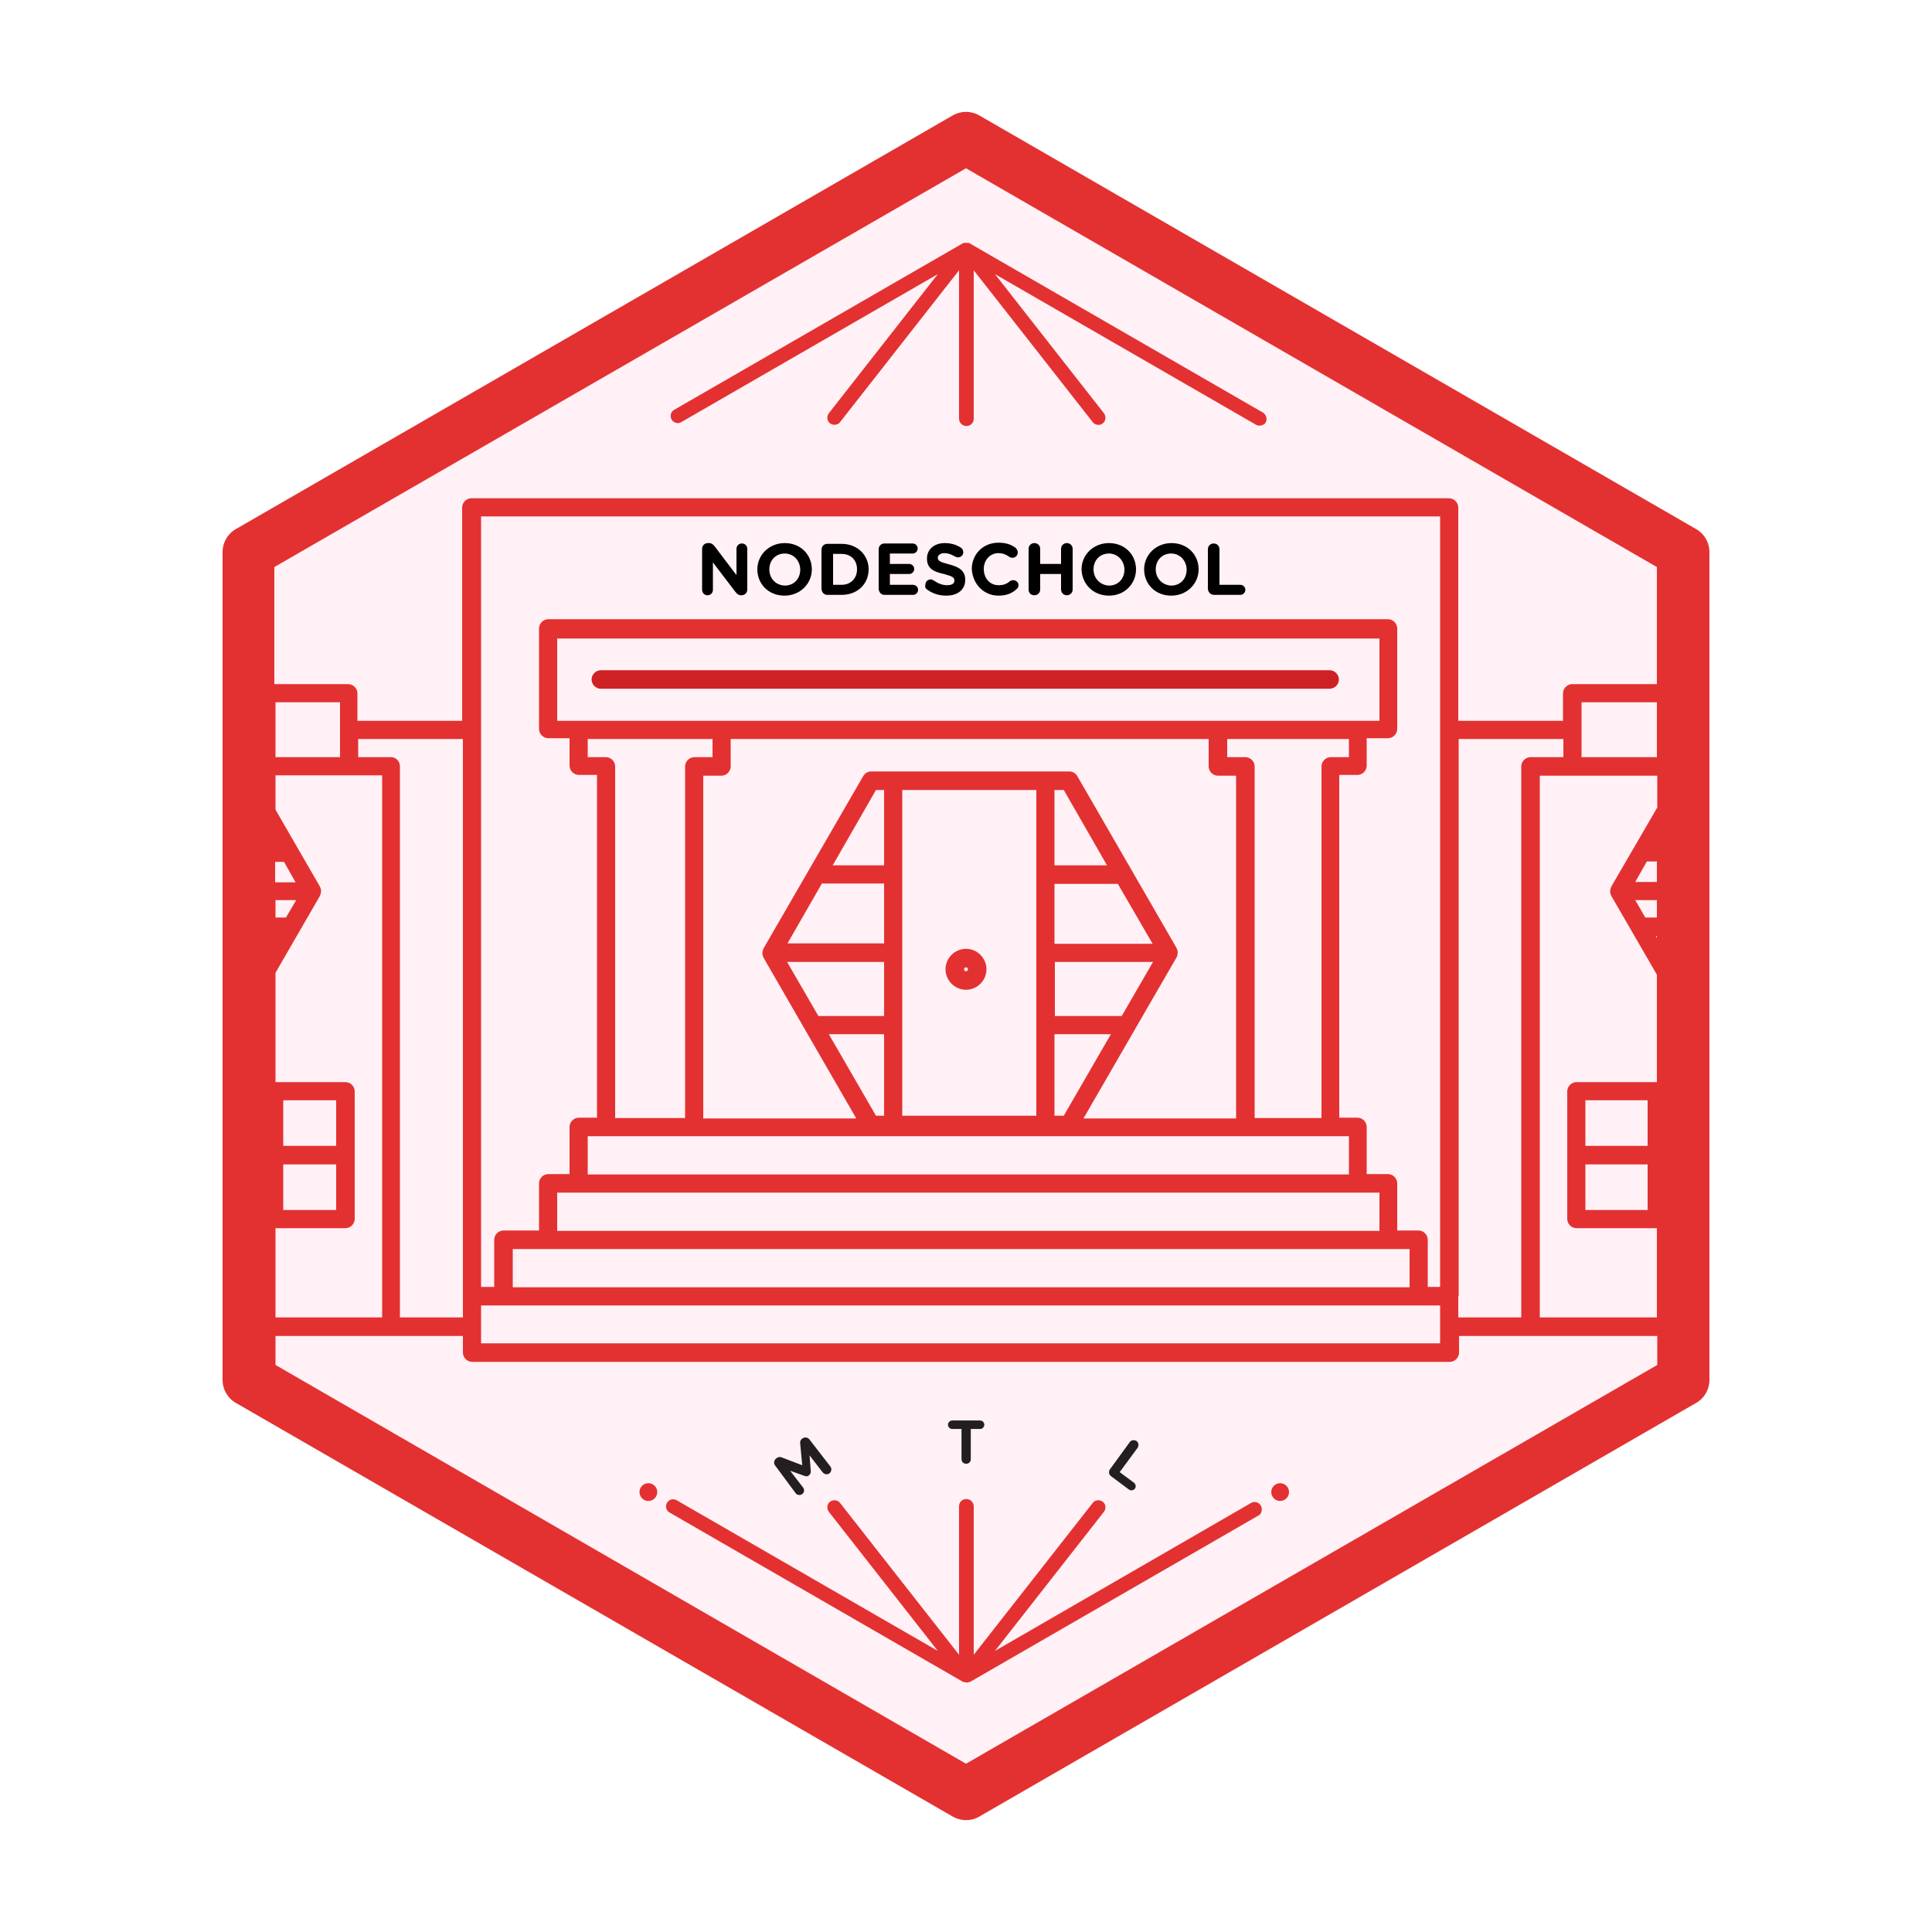 <?xml version="1.0" encoding="UTF-8" standalone="no"?>
<!-- Created with Inkscape (http://www.inkscape.org/) -->

<svg
   xmlns:dc="http://purl.org/dc/elements/1.1/"
   xmlns:cc="http://creativecommons.org/ns#"
   xmlns:rdf="http://www.w3.org/1999/02/22-rdf-syntax-ns#"
   xmlns:svg="http://www.w3.org/2000/svg"
   xmlns="http://www.w3.org/2000/svg"
   xmlns:sodipodi="http://sodipodi.sourceforge.net/DTD/sodipodi-0.dtd"
   xmlns:inkscape="http://www.inkscape.org/namespaces/inkscape"
   width="500"
   height="500"
   viewBox="0 0 500 500"
   id="svg5843"
   version="1.1"
   inkscape:version="0.91 r13725"
   sodipodi:docname="NodeSchoolMTL.svg"
   inkscape:export-filename="/home/paul/Documents/NodeSchoolMTL.png"
   inkscape:export-xdpi="90"
   inkscape:export-ydpi="90">
  <defs
     id="defs5845" />
  <sodipodi:namedview
     id="base"
     pagecolor="#ffffff"
     bordercolor="#666666"
     borderopacity="1.0"
     inkscape:pageopacity="0.0"
     inkscape:pageshadow="2"
     inkscape:zoom="0.35"
     inkscape:cx="-112.14286"
     inkscape:cy="520"
     inkscape:document-units="px"
     inkscape:current-layer="layer1"
     showgrid="false"
     units="px"
     inkscape:window-width="1025"
     inkscape:window-height="875"
     inkscape:window-x="170"
     inkscape:window-y="79"
     inkscape:window-maximized="0" />
  <g
     inkscape:label="Layer 1"
     inkscape:groupmode="layer"
     id="layer1"
     transform="translate(0,-552.362)">
    <g
       id="g6441"
       transform="translate(-4.286,-4.286)">
      <polygon
         style="fill:#ffcade;fill-opacity:0.272"
         id="polygon4906"
         points="890.4,336.9 704.9,444 519.3,336.9 519.3,122.6 704.9,15.4 890.4,122.6 "
         transform="translate(-450.714,576.098)" />
      <circle
         id="circle5286"
         r="0.5"
         cy="807.498"
         cx="255.786"
         style="fill:none" />
      <g
         id="g5288"
         transform="translate(-450.714,576.098)">
        <path
           style="fill:#e33131;fill-opacity:1"
           id="path5290"
           d="m 705,236.7 c 2.9,0 5.3,-2.4 5.3,-5.3 0,-2.9 -2.4,-5.3 -5.3,-5.3 -2.9,0 -5.3,2.4 -5.3,5.3 0,2.9 2.4,5.3 5.3,5.3 z m 0,-5.8 c 0.3,0 0.5,0.2 0.5,0.5 0,0.3 -0.2,0.5 -0.5,0.5 -0.3,0 -0.5,-0.2 -0.5,-0.5 0,-0.3 0.2,-0.5 0.5,-0.5 z"
           inkscape:connector-curvature="0" />
        <path
           style="fill:#ce2123;fill-opacity:1"
           id="path5292"
           d="m 801.5,156.4 c 0,-1.3 -1.1,-2.4 -2.4,-2.4 l -188.6,0 c -1.3,0 -2.4,1.1 -2.4,2.4 0,1.3 1.1,2.4 2.4,2.4 l 188.6,0 c 1.3,0 2.4,-1.1 2.4,-2.4 z"
           inkscape:connector-curvature="0" />
        <path
           style="fill:#e33131;fill-opacity:1"
           id="path5294"
           d="M 781.8,87.3 705.9,43.5 c 0,0 0,0 0,0 -0.1,-0.1 -0.2,-0.1 -0.3,-0.1 0,0 0,0 0,0 0,0 0,0 0,0 0,0 -0.1,0 -0.1,0 0,0 -0.1,0 -0.1,0 -0.1,0 -0.2,0 -0.3,0 0,0 0,0 -0.1,0 0,0 -0.1,0 -0.1,0 -0.1,0 -0.3,0 -0.4,0 0,0 0,0 0,0 0,0 0,0 0,0 0,0 0,0 0,0 -0.1,0 -0.2,0.1 -0.3,0.1 0,0 0,0 0,0 l -74.7,43.1 c -0.9,0.5 -1.2,1.6 -0.7,2.5 0.5,0.9 1.7,1.2 2.5,0.7 l 66.4,-38.3 -28.2,36 c -0.6,0.8 -0.5,2 0.3,2.6 0.8,0.6 2,0.5 2.6,-0.3 l 30.8,-39.3 0,38.4 c 0,1 0.8,1.9 1.9,1.9 1.1,0 1.9,-0.8 1.9,-1.9 l 0,-38.4 30.8,39.3 c 0.4,0.5 0.9,0.7 1.5,0.7 0.4,0 0.8,-0.1 1.1,-0.4 0.8,-0.6 0.9,-1.8 0.3,-2.6 l -28.2,-36 67.6,39 c 0.3,0.2 0.6,0.2 0.9,0.2 0.6,0 1.3,-0.3 1.6,-0.9 0.4,-0.8 0.1,-2 -0.8,-2.5 z"
           inkscape:connector-curvature="0" />
        <path
           style="fill:#e33131;fill-opacity:1"
           id="path5296"
           d="m 781.3,370.2 c -0.5,-0.9 -1.7,-1.2 -2.5,-0.7 l -66.3,38.3 28.2,-36 c 0.6,-0.8 0.5,-2 -0.3,-2.6 -0.8,-0.6 -2,-0.5 -2.6,0.3 l -30.8,39.3 0,-38.4 c 0,-1 -0.8,-1.9 -1.9,-1.9 -1.1,0 -1.9,0.8 -1.9,1.9 l 0,38.4 -30.8,-39.3 c -0.6,-0.8 -1.8,-0.9 -2.6,-0.3 -0.8,0.6 -0.9,1.8 -0.3,2.6 l 28.2,36 -67.6,-39 c -0.9,-0.5 -2,-0.2 -2.5,0.7 -0.5,0.9 -0.2,2 0.7,2.5 l 75.9,43.8 c 0,0 0,0 0.1,0 0.1,0 0.1,0.1 0.2,0.1 0,0 0,0 0.1,0 0,0 0,0 0.1,0 0,0 0.1,0 0.1,0 0.1,0 0.3,0.1 0.4,0.1 l 0,0 0,0 0,0 c 0,0 0,0 0,0 0.2,0 0.3,0 0.4,-0.1 0,0 0.1,0 0.1,0 0,0 0.1,0 0.1,0 0.1,0 0.1,-0.1 0.2,-0.1 0,0 0,0 0.1,0 l 74.7,-43.1 c 0.7,-0.4 1,-1.6 0.5,-2.5 z"
           inkscape:connector-curvature="0" />
        <circle
           style="fill:#e33131;fill-opacity:1"
           id="circle5298"
           r="2.3"
           cy="366.7"
           cx="786.3" />
        <circle
           style="fill:#e33131;fill-opacity:1"
           id="circle5300"
           r="2.3"
           cy="366.7"
           cx="622.8" />
        <path
           style="fill:#e33131;fill-opacity:1"
           id="path5308"
           d="M 894,117.5 708.4,10.4 c -2.1,-1.2 -4.7,-1.2 -6.8,0 L 516,117.5 c -2.1,1.2 -3.4,3.5 -3.4,5.9 l 0,214.3 c 0,2.4 1.3,4.7 3.4,5.9 l 185.6,107.1 c 1.1,0.6 2.2,0.9 3.4,0.9 1.2,0 2.4,-0.3 3.4,-0.9 L 894,343.6 c 2.1,-1.2 3.4,-3.5 3.4,-5.9 l 0,-214.3 c 0,-2.4 -1.3,-4.7 -3.4,-5.9 z m -189,-93.4 178.8,103.2 0,30.3 -21.9,0 c -1.3,0 -2.4,1.1 -2.4,2.4 l 0,7.1 -27.1,0 0,-55.2 c 0,-1.3 -1.1,-2.4 -2.4,-2.4 l -253,0 c -1.3,0 -2.4,1.1 -2.4,2.4 l 0,55.2 -27.1,0 0,-7.1 c 0,-1.3 -1.1,-2.4 -2.4,-2.4 l -19.1,0 0,-30.3 179,-103.2 z m 160.3,257.8 16.1,0 0,11.8 -16.1,0 0,-11.8 z m 0,-4.8 0,-11.8 16.1,0 0,11.8 -16.1,0 z m 18.5,-53.8 -0.3,-0.5 0.3,0 0,0.5 z m -3,-5.3 -2.6,-4.5 5.6,0 0,4.5 -3,0 z m -2.6,-9.2 3,-5.3 2.6,0 0,5.3 -5.6,0 z M 883.8,189.7 872,210 c 0,0 0,0.1 0,0.1 -0.1,0.1 -0.1,0.3 -0.2,0.4 0,0 0,0.1 0,0.1 0,0.2 -0.1,0.4 -0.1,0.6 0,0.2 0,0.4 0.1,0.6 0,0 0,0.1 0,0.1 0,0.1 0.1,0.3 0.2,0.4 0,0 0,0.1 0,0.1 l 11.8,20.4 0,27.8 -20.8,0 c -1.3,0 -2.4,1.1 -2.4,2.4 l 0,16.5 0,16.5 c 0,1.3 1.1,2.4 2.4,2.4 l 20.8,0 0,23.1 -30.3,0 0,-140.2 8.5,0 21.9,0 0,8.4 z m -355.3,13.9 3,5.3 -5.3,0 0,-5.3 2.3,0 z m 3.1,10 -2.6,4.4 -2.7,0 0,-4.5 5.3,0 z m -5.3,9.2 0,0 0,0 0,0 z m 15.7,54.3 -13.7,0 0,-11.8 13.7,0 0,11.8 z m 0,4.8 0,11.8 -13.7,0 0,-11.8 13.7,0 z m -15.7,16.5 18.1,0 c 1.3,0 2.4,-1.1 2.4,-2.4 l 0,-16.5 0,-16.5 c 0,-1.3 -1.1,-2.4 -2.4,-2.4 l -18.1,0 0,-28.3 11.5,-19.9 c 0,0 0,-0.1 0,-0.1 0.1,-0.1 0.1,-0.3 0.2,-0.4 0,0 0,-0.1 0,-0.1 0,-0.2 0.1,-0.4 0.1,-0.6 0,-0.2 0,-0.4 -0.1,-0.6 0,0 0,-0.1 0,-0.1 0,-0.1 -0.1,-0.3 -0.2,-0.4 0,0 0,-0.1 0,-0.1 l -11.5,-19.9 0,-8.9 19.1,0 8.5,0 0,140.3 -27.6,0 0,-23.1 z m 16.7,-129 0,7.1 -16.7,0 0,-14.2 16.7,0 0,7.1 z m 13.2,7.1 -8.5,0 0,-4.7 27.1,0 0,144.2 0,5.5 -16.3,0 0,-142.6 c 0,-1.3 -1,-2.4 -2.3,-2.4 z m 271.5,-7.1 0,144.2 -3.2,0 0,-12.2 c 0,-1.3 -1.1,-2.4 -2.4,-2.4 l -5.5,0 0,-12.2 c 0,-1.3 -1.1,-2.4 -2.4,-2.4 l -5.5,0 0,-12.2 c 0,-1.3 -1.1,-2.4 -2.4,-2.4 l -4.7,0 0,-88.7 4.7,0 c 1.3,0 2.4,-1.1 2.4,-2.4 l 0,-7.1 5.5,0 c 1.3,0 2.4,-1.1 2.4,-2.4 l 0,-26 c 0,-1.3 -1.1,-2.4 -2.4,-2.4 l -217.3,0 c -1.3,0 -2.4,1.1 -2.4,2.4 l 0,26 c 0,1.3 1.1,2.4 2.4,2.4 l 5.5,0 0,7.1 c 0,1.3 1.1,2.4 2.4,2.4 l 4.7,0 0,88.7 -4.7,0 c -1.3,0 -2.4,1.1 -2.4,2.4 l 0,12.2 -5.5,0 c -1.3,0 -2.4,1.1 -2.4,2.4 l 0,12.2 -9.2,0 c -1.3,0 -2.4,1.1 -2.4,2.4 l 0,12.2 -3.4,0 0,-144.2 0,-55.2 248.2,0 0,55.2 z m -215.9,7.1 -4.7,0 0,-4.7 32.3,0 0,4.7 -4.7,0 c -1.3,0 -2.4,1.1 -2.4,2.4 l 0,91 -18.1,0 0,-91 c 0,-1.3 -1.1,-2.4 -2.4,-2.4 z m -12.6,-9.4 0,-21.3 212.8,0 0,21.3 -5.5,0 -36.2,0 -128.5,0 -37,0 -5.6,0 z m 197.8,11.8 0,91 -17.3,0 0,-91 c 0,-1.3 -1.1,-2.4 -2.4,-2.4 l -4.7,0 0,-4.7 31.5,0 0,4.7 -4.7,0 c -1.3,0 -2.4,1.1 -2.4,2.4 z m -69.1,69.3 14.6,0 -12.2,21.1 -2.4,0 0,-21.1 z m 17.4,-4.7 -17.3,0 0,-14 25.4,0 -8.1,14 z m -17.4,-18.7 0,-15.5 16.4,0 9,15.5 -25.4,0 z m 0,-20.3 0,-19.5 2.4,0 11.2,19.5 -13.6,0 z m -4.7,22.7 0,42.1 -34.7,0 0,-23.4 0,-18.7 0,-20.3 0,-21.9 34.7,0 0,42.2 z m -39.4,-22.7 -13.3,0 11.2,-19.5 2.1,0 0,19.5 z m -16.1,4.7 16.1,0 0,15.5 -25,0 8.9,-15.5 z m 16.1,20.3 0,14 -17,0 -8.1,-14 25.1,0 z m 0,18.7 0,21.1 -2.1,0 -12.2,-21.1 14.3,0 z m 75.7,-19.9 c 0,0 0,0 0,0 0.1,-0.2 0.2,-0.3 0.2,-0.5 0,0 0,-0.1 0,-0.1 0,-0.2 0.1,-0.4 0.1,-0.6 0,-0.2 0,-0.4 -0.1,-0.6 0,0 0,-0.1 0,-0.1 0,-0.1 -0.1,-0.3 -0.2,-0.4 0,0 0,-0.1 0,-0.1 l -25.7,-44.5 c -0.4,-0.7 -1.2,-1.2 -2,-1.2 l -6.2,0 -39.4,0 -5.8,0 c -0.8,0 -1.6,0.5 -2,1.2 L 652.6,226 c 0,0 0,0.1 0,0.1 -0.1,0.1 -0.1,0.3 -0.2,0.4 0,0 0,0.1 0,0.1 0,0.2 -0.1,0.4 -0.1,0.6 0,0.2 0,0.4 0.1,0.6 0,0 0,0.1 0,0.1 0,0.1 0.1,0.3 0.2,0.4 0,0 0,0.1 0,0.1 l 24,41.6 -39.6,0 0,-88.7 4.7,0 c 1.3,0 2.4,-1.1 2.4,-2.4 l 0,-7.1 123.7,0 0,7.1 c 0,1.3 1.1,2.4 2.4,2.4 l 4.7,0 0,88.7 -39.5,0 24.1,-41.7 z m 39.9,46.3 4.7,0 0,9.9 -197,0 0,-9.9 4.7,0 187.6,0 z m 7.1,14.6 5.5,0 0,9.9 -212.8,0 0,-9.9 5.5,0 201.8,0 z m 7.8,14.6 5.5,0 0,9.9 -232.1,0 0,-9.9 9.2,0 217.4,0 z m -234.8,20.1 0,-5.5 5.8,0 236.9,0 5.5,0 0,5.5 0,4.3 -248.2,0 0,-4.3 z m 253,-7.9 0,-144.2 27.1,0 0,4.7 -8.5,0 c -1.3,0 -2.4,1.1 -2.4,2.4 l 0,142.6 -16.3,0 0,-5.5 z m 31.8,-139.5 0,-7.1 0,-7.1 19.5,0 0,14.2 -19.5,0 z M 705,437 526.3,333.8 l 0,-7.5 29.9,0 0,0 18.6,0 0,4.3 c 0,1.3 1.1,2.4 2.4,2.4 l 253,0 c 1.3,0 2.4,-1.1 2.4,-2.4 l 0,-4.3 18.6,0 0,0 32.7,0 0,7.5 L 705,437 Z"
           inkscape:connector-curvature="0" />
        <path
           style="fill:#000000;fill-opacity:1"
           id="path5310"
           d="m 638.1,134.6 c 0.8,0 1.4,-0.6 1.4,-1.4 l 0,-7.1 5.8,7.6 c 0.4,0.5 0.8,0.9 1.5,0.9 l 0.1,0 c 0.8,0 1.5,-0.6 1.5,-1.5 l 0,-10.5 c 0,-0.8 -0.6,-1.4 -1.4,-1.4 -0.8,0 -1.4,0.6 -1.4,1.4 l 0,6.8 -5.6,-7.4 c -0.4,-0.5 -0.8,-0.9 -1.5,-0.9 l -0.3,0 c -0.8,0 -1.5,0.6 -1.5,1.5 l 0,10.5 c 0,0.9 0.6,1.5 1.4,1.5 z"
           inkscape:connector-curvature="0" />
        <path
           style="fill:#000000;fill-opacity:1"
           id="path5312"
           d="m 658,134.7 c 4.1,0 7.1,-3.1 7.1,-6.8 l 0,0 c 0,-3.8 -2.9,-6.8 -7,-6.8 -4.1,0 -7.1,3.1 -7.1,6.8 l 0,0 c 0,3.8 2.9,6.8 7,6.8 z m -3.9,-6.8 c 0,-2.3 1.6,-4.1 4,-4.1 2.3,0 4,1.9 4,4.2 l 0,0 c 0,2.3 -1.6,4.1 -4,4.1 -2.4,-0.1 -4,-1.9 -4,-4.2 l 0,0 z"
           inkscape:connector-curvature="0" />
        <path
           style="fill:#000000;fill-opacity:1"
           id="path5314"
           d="m 669.1,134.5 3.7,0 c 4.2,0 7,-2.9 7,-6.6 l 0,0 c 0,-3.7 -2.9,-6.6 -7,-6.6 l -3.7,0 c -0.8,0 -1.5,0.6 -1.5,1.5 l 0,10.2 c 0.1,0.9 0.7,1.5 1.5,1.5 z m 1.5,-10.6 2.2,0 c 2.4,0 4,1.6 4,4 l 0,0 c 0,2.3 -1.6,4 -4,4 l -2.2,0 0,-8 z"
           inkscape:connector-curvature="0" />
        <path
           style="fill:#000000;fill-opacity:1"
           id="path5316"
           d="m 683.9,134.5 7.4,0 c 0.7,0 1.3,-0.6 1.3,-1.3 0,-0.7 -0.6,-1.3 -1.3,-1.3 l -6,0 0,-2.8 5,0 c 0.7,0 1.3,-0.6 1.3,-1.3 0,-0.7 -0.6,-1.3 -1.3,-1.3 l -5,0 0,-2.7 5.9,0 c 0.7,0 1.3,-0.6 1.3,-1.3 0,-0.7 -0.6,-1.3 -1.3,-1.3 l -7.3,0 c -0.8,0 -1.5,0.6 -1.5,1.5 l 0,10.3 c 0.1,0.9 0.7,1.5 1.5,1.5 z"
           inkscape:connector-curvature="0" />
        <path
           style="fill:#000000;fill-opacity:1"
           id="path5318"
           d="m 694.9,133.1 c 1.5,1.1 3.2,1.6 5,1.6 2.9,0 4.9,-1.5 4.9,-4.1 l 0,0 c 0,-2.3 -1.5,-3.3 -4.2,-4 -2.3,-0.6 -2.9,-0.9 -2.9,-1.7 l 0,0 c 0,-0.6 0.6,-1.2 1.7,-1.2 0.9,0 1.8,0.3 2.8,0.9 0.2,0.1 0.5,0.2 0.7,0.2 0.8,0 1.4,-0.6 1.4,-1.3 0,-0.6 -0.3,-1 -0.6,-1.2 -1.2,-0.8 -2.6,-1.2 -4.2,-1.2 -2.7,0 -4.6,1.6 -4.6,4 l 0,0 c 0,2.6 1.7,3.4 4.4,4 2.2,0.6 2.7,0.9 2.7,1.7 l 0,0 c 0,0.8 -0.7,1.2 -1.9,1.2 -1.3,0 -2.4,-0.5 -3.4,-1.2 -0.2,-0.1 -0.5,-0.3 -0.8,-0.3 -0.8,0 -1.4,0.6 -1.4,1.3 -0.2,0.7 0.1,1.1 0.4,1.3 z"
           inkscape:connector-curvature="0" />
        <path
           style="fill:#000000;fill-opacity:1"
           id="path5320"
           d="m 713.4,134.7 c 2.1,0 3.5,-0.6 4.7,-1.7 0.3,-0.2 0.5,-0.6 0.5,-1 0,-0.7 -0.6,-1.3 -1.4,-1.3 -0.3,0 -0.6,0.1 -0.9,0.3 -0.8,0.7 -1.6,1 -2.9,1 -2.3,0 -3.8,-1.9 -3.8,-4.2 l 0,0 c 0,-2.3 1.6,-4.1 3.8,-4.1 1,0 1.9,0.3 2.7,0.9 0.2,0.1 0.5,0.3 0.9,0.3 0.8,0 1.4,-0.6 1.4,-1.4 0,-0.5 -0.3,-0.9 -0.6,-1.2 -1.1,-0.8 -2.4,-1.3 -4.4,-1.3 -4.1,0 -6.9,3.1 -6.9,6.8 l 0,0 c 0.2,3.9 3.1,6.9 6.9,6.9 z"
           inkscape:connector-curvature="0" />
        <path
           style="fill:#000000;fill-opacity:1"
           id="path5322"
           d="m 722.7,134.6 c 0.8,0 1.5,-0.6 1.5,-1.5 l 0,-4 5.4,0 0,4 c 0,0.8 0.6,1.5 1.5,1.5 0.8,0 1.5,-0.6 1.5,-1.5 l 0,-10.5 c 0,-0.8 -0.6,-1.5 -1.5,-1.5 -0.8,0 -1.5,0.6 -1.5,1.5 l 0,3.9 -5.4,0 0,-3.9 c 0,-0.8 -0.6,-1.5 -1.5,-1.5 -0.8,0 -1.5,0.6 -1.5,1.5 l 0,10.5 c 0,0.9 0.6,1.5 1.5,1.5 z"
           inkscape:connector-curvature="0" />
        <path
           style="fill:#000000;fill-opacity:1"
           id="path5324"
           d="m 742,134.7 c 4.1,0 7,-3.1 7,-6.8 l 0,0 c 0,-3.8 -2.9,-6.8 -7,-6.8 -4.1,0 -7.1,3.1 -7.1,6.8 l 0,0 c 0.1,3.8 3,6.8 7.1,6.8 z m -4,-6.8 c 0,-2.3 1.6,-4.1 4,-4.1 2.3,0 4,1.9 4,4.2 l 0,0 c 0,2.3 -1.6,4.1 -4,4.1 -2.3,-0.1 -4,-1.9 -4,-4.2 l 0,0 z"
           inkscape:connector-curvature="0" />
        <path
           style="fill:#000000;fill-opacity:1"
           id="path5326"
           d="m 758.1,134.7 c 4.1,0 7.1,-3.1 7.1,-6.8 l 0,0 c 0,-3.8 -2.9,-6.8 -7,-6.8 -4.1,0 -7.1,3.1 -7.1,6.8 l 0,0 c 0,3.8 2.9,6.8 7,6.8 z m -4,-6.8 c 0,-2.3 1.6,-4.1 4,-4.1 2.3,0 4,1.9 4,4.2 l 0,0 c 0,2.3 -1.6,4.1 -4,4.1 -2.3,-0.1 -4,-1.9 -4,-4.2 l 0,0 z"
           inkscape:connector-curvature="0" />
        <path
           style="fill:#000000;fill-opacity:1"
           id="path5328"
           d="m 769.2,134.5 6.8,0 c 0.7,0 1.3,-0.6 1.3,-1.3 0,-0.7 -0.6,-1.3 -1.3,-1.3 l -5.4,0 0,-9.2 c 0,-0.8 -0.6,-1.5 -1.5,-1.5 -0.8,0 -1.5,0.6 -1.5,1.5 l 0,10.3 c 0.1,0.9 0.8,1.5 1.6,1.5 z"
           inkscape:connector-curvature="0" />
      </g>
      <path
         id="path5074-2"
         d="m 253.125,926.466 -2.4,0 c -0.6,0 -1.1,-0.5 -1.1,-1.1 0,-0.6 0.5,-1.1 1.1,-1.1 l 7.2,0 c 0.6,0 1.1,0.5 1.1,1.1 0,0.6 -0.5,1.1 -1.1,1.1 l -2.4,0 0,7.8 c 0,0.7 -0.5,1.2 -1.2,1.2 -0.7,0 -1.2,-0.5 -1.2,-1.2 l 0,-7.8 z"
         style="fill:#231f20"
         inkscape:connector-curvature="0" />
      <path
         id="path5184-1"
         d="m 296.659,929.881 c 0.367,-0.562 1.184,-0.669 1.746,-0.302 0.562,0.367 0.669,1.184 0.302,1.746 l -4.653,6.308 3.71,2.743 c 0.462,0.355 0.581,1.074 0.226,1.536 -0.355,0.462 -1.074,0.581 -1.536,0.226 l -4.635,-3.454 c -0.562,-0.367 -0.669,-1.184 -0.302,-1.746 l 5.142,-7.057 z"
         style="fill:#231f20"
         inkscape:connector-curvature="0" />
      <path
         id="path4932-5"
         d="m 204.851,935.867 c -0.375,-0.556 -0.267,-1.276 0.276,-1.75 l 0.185,-0.125 c 0.457,-0.362 0.867,-0.315 1.289,-0.168 l 5.307,2.031 -0.539,-5.678 c -0.065,-0.496 0.095,-0.819 0.453,-1.168 l 0.185,-0.125 c 0.556,-0.375 1.276,-0.267 1.75,0.276 l 5.458,7.053 c 0.375,0.556 0.267,1.276 -0.276,1.75 -0.556,0.375 -1.276,0.267 -1.75,-0.276 l -3.397,-4.398 0.319,3.992 c 0.065,0.496 -0.095,0.819 -0.453,1.168 -0.358,0.349 -0.767,0.302 -1.19,0.155 l -3.703,-1.332 3.397,4.398 c 0.375,0.556 0.267,1.276 -0.289,1.651 -0.556,0.375 -1.276,0.267 -1.638,-0.19 l -5.385,-7.265 z"
         style="fill:#231f20"
         inkscape:connector-curvature="0" />
    </g>
  </g>
</svg>
